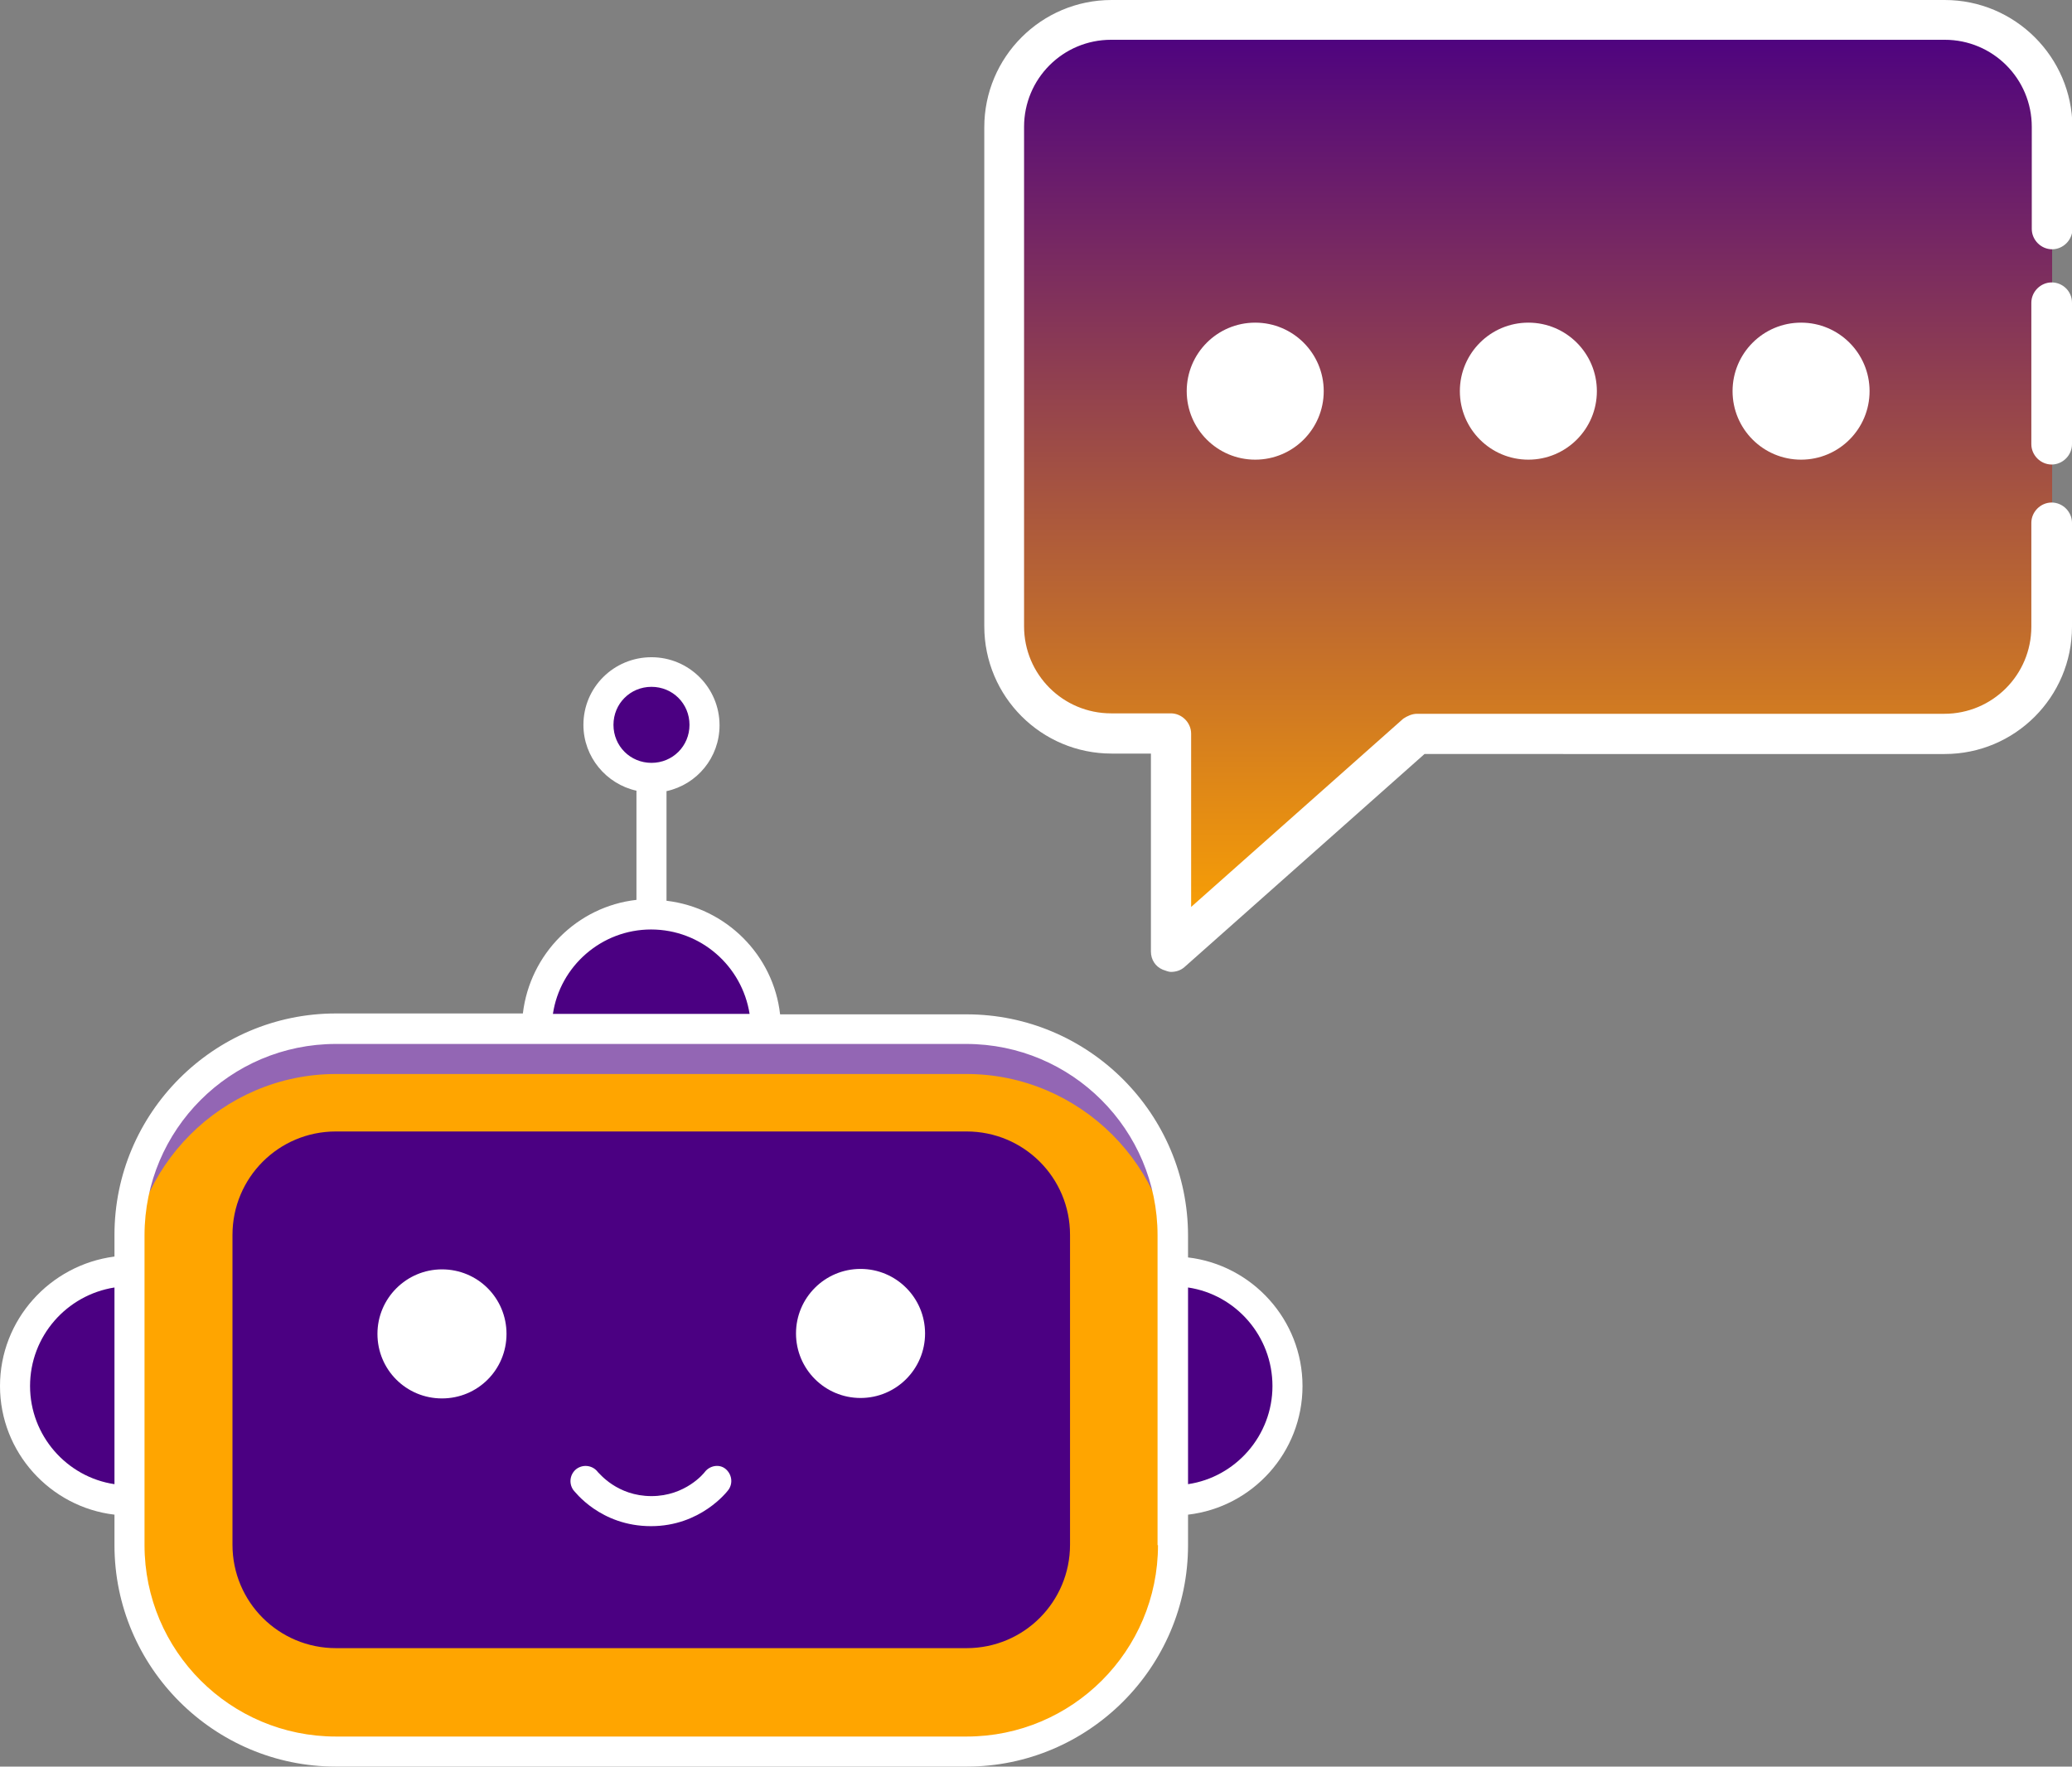 <?xml version="1.0" encoding="utf-8"?>
<!-- Generator: Adobe Illustrator 22.1.0, SVG Export Plug-In . SVG Version: 6.00 Build 0)  -->
<svg version="1.1" id="Layer_1" xmlns="http://www.w3.org/2000/svg" xmlns:xlink="http://www.w3.org/1999/xlink" x="0px" y="0px"
	 viewBox="0 0 468.8 399.7" style="enable-background:new 0 0 468.8 399.7;" xml:space="preserve">
<rect x="0" y="0" width="468.8" height="399.7" fill="#808080" stroke="none"/>
<style type="text/css">
	.st0{fill:url(#SVGID_1_);}
	.st1{fill:#FFFFFF;}
	.st2{fill:#FFA500;}
	.st3{fill:#9366B4;}
	.st4{fill:#4B0082;}
</style>
<g>
	
		<linearGradient id="SVGID_1_" gradientUnits="userSpaceOnUse" x1="345.75" y1="-67.2" x2="345.75" y2="143.6" gradientTransform="matrix(1 0 0 -1 0 148)">
		<stop  offset="0" style="stop-color:#FFA500"/>
		<stop  offset="1" style="stop-color:#4B0082"/>
	</linearGradient>
	<path class="st0" d="M251.5,165.8c-13.4,0-24.3-10.9-24.3-24.3V28.7c0-13.4,10.9-24.3,24.3-24.3H440c13.4,0,24.3,10.9,24.3,24.3
		v112.9c0,13.4-10.9,24.3-24.3,24.3H320.6L265,215.2v-49.3L251.5,165.8L251.5,165.8z"/>
	<g>
		<path class="st1" d="M440,0H251.5c-15.9,0-28.8,12.9-28.8,28.8v112.9c0,15.9,12.9,28.8,28.8,28.8h8.9v44.8c0,1.8,1,3.4,2.7,4.1
			c0.6,0.2,1.3,0.5,1.8,0.5c1.1,0,2.2-0.3,3.1-1.1l54.3-48.2H440c15.9,0,28.8-12.9,28.8-28.8v-23.5c0-2.5-2.1-4.6-4.6-4.6
			s-4.6,2.1-4.6,4.6v23.5c0,10.9-8.8,19.7-19.7,19.7H320.6c-1.1,0-2.2,0.5-3.1,1.1l-48,42.6V166c0-2.5-2.1-4.6-4.6-4.6h-13.5
			c-10.9,0-19.7-8.8-19.7-19.7v-113c0-10.9,8.8-19.7,19.7-19.7H440c10.9,0,19.7,8.8,19.7,19.7v23.1c0,2.5,2.1,4.6,4.6,4.6
			s4.6-2.1,4.6-4.6V28.7C468.8,12.9,455.9,0,440,0L440,0z"/>
		<path class="st1" d="M464.2,63.9c-2.5,0-4.6,2.1-4.6,4.6v32c0,2.5,2.1,4.6,4.6,4.6s4.6-2.1,4.6-4.6v-32
			C468.8,65.9,466.7,63.9,464.2,63.9z"/>
	</g>
	<circle class="st1" cx="345.8" cy="88.5" r="15.5"/>
	<circle class="st1" cx="284" cy="88.5" r="15.5"/>
	<circle class="st1" cx="407.5" cy="88.5" r="15.5"/>
</g>
<g>
	<path class="st2" d="M218.7,396.2H76c-25.6,0-46.7-21-46.7-46.7v-70.1c0-25.6,21-46.7,46.7-46.7h142.7c25.6,0,46.7,21,46.7,46.7
		v70.1C265.4,375.2,244.4,396.2,218.7,396.2z"/>
	<path class="st3" d="M218.7,232.8H76c-25.6,0-46.7,21-46.7,46.7v10.2c0-25.6,21-46.7,46.7-46.7h142.7c25.6,0,46.7,21,46.7,46.7
		v-10.2C265.4,253.8,244.4,232.8,218.7,232.8z"/>
	<path class="st4" d="M76,372.9c-12.9,0-23.4-10.4-23.4-23.4v-70.1C52.6,266.5,63,256,76,256h142.7c12.9,0,23.4,10.4,23.4,23.4v70.1
		c0,12.9-10.4,23.4-23.4,23.4H76z"/>
	<path class="st4" d="M29.4,287.7v51.8c-14.4,0-25.9-11.6-25.9-25.9S15,287.7,29.4,287.7z"/>
	<path class="st4" d="M291.3,313.6c0,14.4-11.6,25.9-25.9,25.9v-51.8C279.8,287.7,291.3,299.2,291.3,313.6z"/>
	<path class="st4" d="M147.3,206.9c-14.4,0-25.9,11.6-25.9,25.9h51.8C173.3,218.5,161.7,206.9,147.3,206.9z"/>
	<circle class="st4" cx="147.3" cy="164" r="12"/>
	<path class="st1" d="M100,287.2c-8,0-14.6,6.5-14.6,14.6s6.5,14.6,14.6,14.6s14.6-6.5,14.6-14.6S108.1,287.2,100,287.2L100,287.2z"
		/>
	<circle class="st1" cx="194.7" cy="301.7" r="14.6"/>
	<path class="st1" d="M159.5,333c-0.2,0.3-4.4,5.5-12.1,5.5c-7.8,0-11.8-5.2-12.1-5.4c-1.1-1.5-3.2-1.9-4.8-0.8
		c-1.5,1.1-1.9,3.2-0.8,4.8c0.3,0.3,6.1,8.2,17.6,8.2c11.2,0,17.2-7.8,17.5-8.2c1.1-1.5,0.8-3.6-0.7-4.8
		C162.7,331.2,160.6,331.6,159.5,333L159.5,333z"/>
	<path class="st1" d="M268.8,284.5v-4.9c0-27.6-22.5-50.1-50.1-50.1h-42.2c-1.5-13.4-12.2-24.1-25.7-25.7V179
		c6.9-1.5,12-7.6,12-14.9c0-8.5-6.9-15.4-15.4-15.4S132,155.5,132,164c0,7.3,5.2,13.4,12,14.9v24.7c-13.4,1.5-24.1,12.2-25.7,25.7
		H76c-27.6,0-50.1,22.5-50.1,50.1v4.9C11.3,286.2,0,298.6,0,313.6s11.4,27.4,25.9,29.1v6.9c0,27.6,22.5,50.1,50.1,50.1h142.7
		c27.6,0,50.1-22.5,50.1-50.1v-6.9c14.6-1.7,25.9-14.1,25.9-29.1C294.7,298.6,283.3,286.2,268.8,284.5z M138.8,164
		c0-4.8,3.8-8.6,8.6-8.6s8.6,3.8,8.6,8.6s-3.8,8.6-8.6,8.6S138.8,168.8,138.8,164z M147.3,210.3c11.3,0,20.6,8.3,22.3,19.1h-44.5
		C126.7,218.6,136.1,210.3,147.3,210.3L147.3,210.3z M6.8,313.6c0-11.3,8.3-20.6,19.1-22.3v44.5C15.1,334.2,6.8,324.8,6.8,313.6z
		 M262,349.6c0,23.9-19.4,43.3-43.3,43.3H76c-23.9,0-43.3-19.4-43.3-43.3v-10.1v-51.8v-8.2c0-23.9,19.4-43.3,43.3-43.3h45.4h51.8
		h45.4c23.9,0,43.3,19.4,43.3,43.3v8.2v51.8v10.1H262z M268.8,335.8v-44.5c10.8,1.6,19.1,11,19.1,22.3
		C287.9,324.8,279.6,334.2,268.8,335.8z"/>
</g>
</svg>
